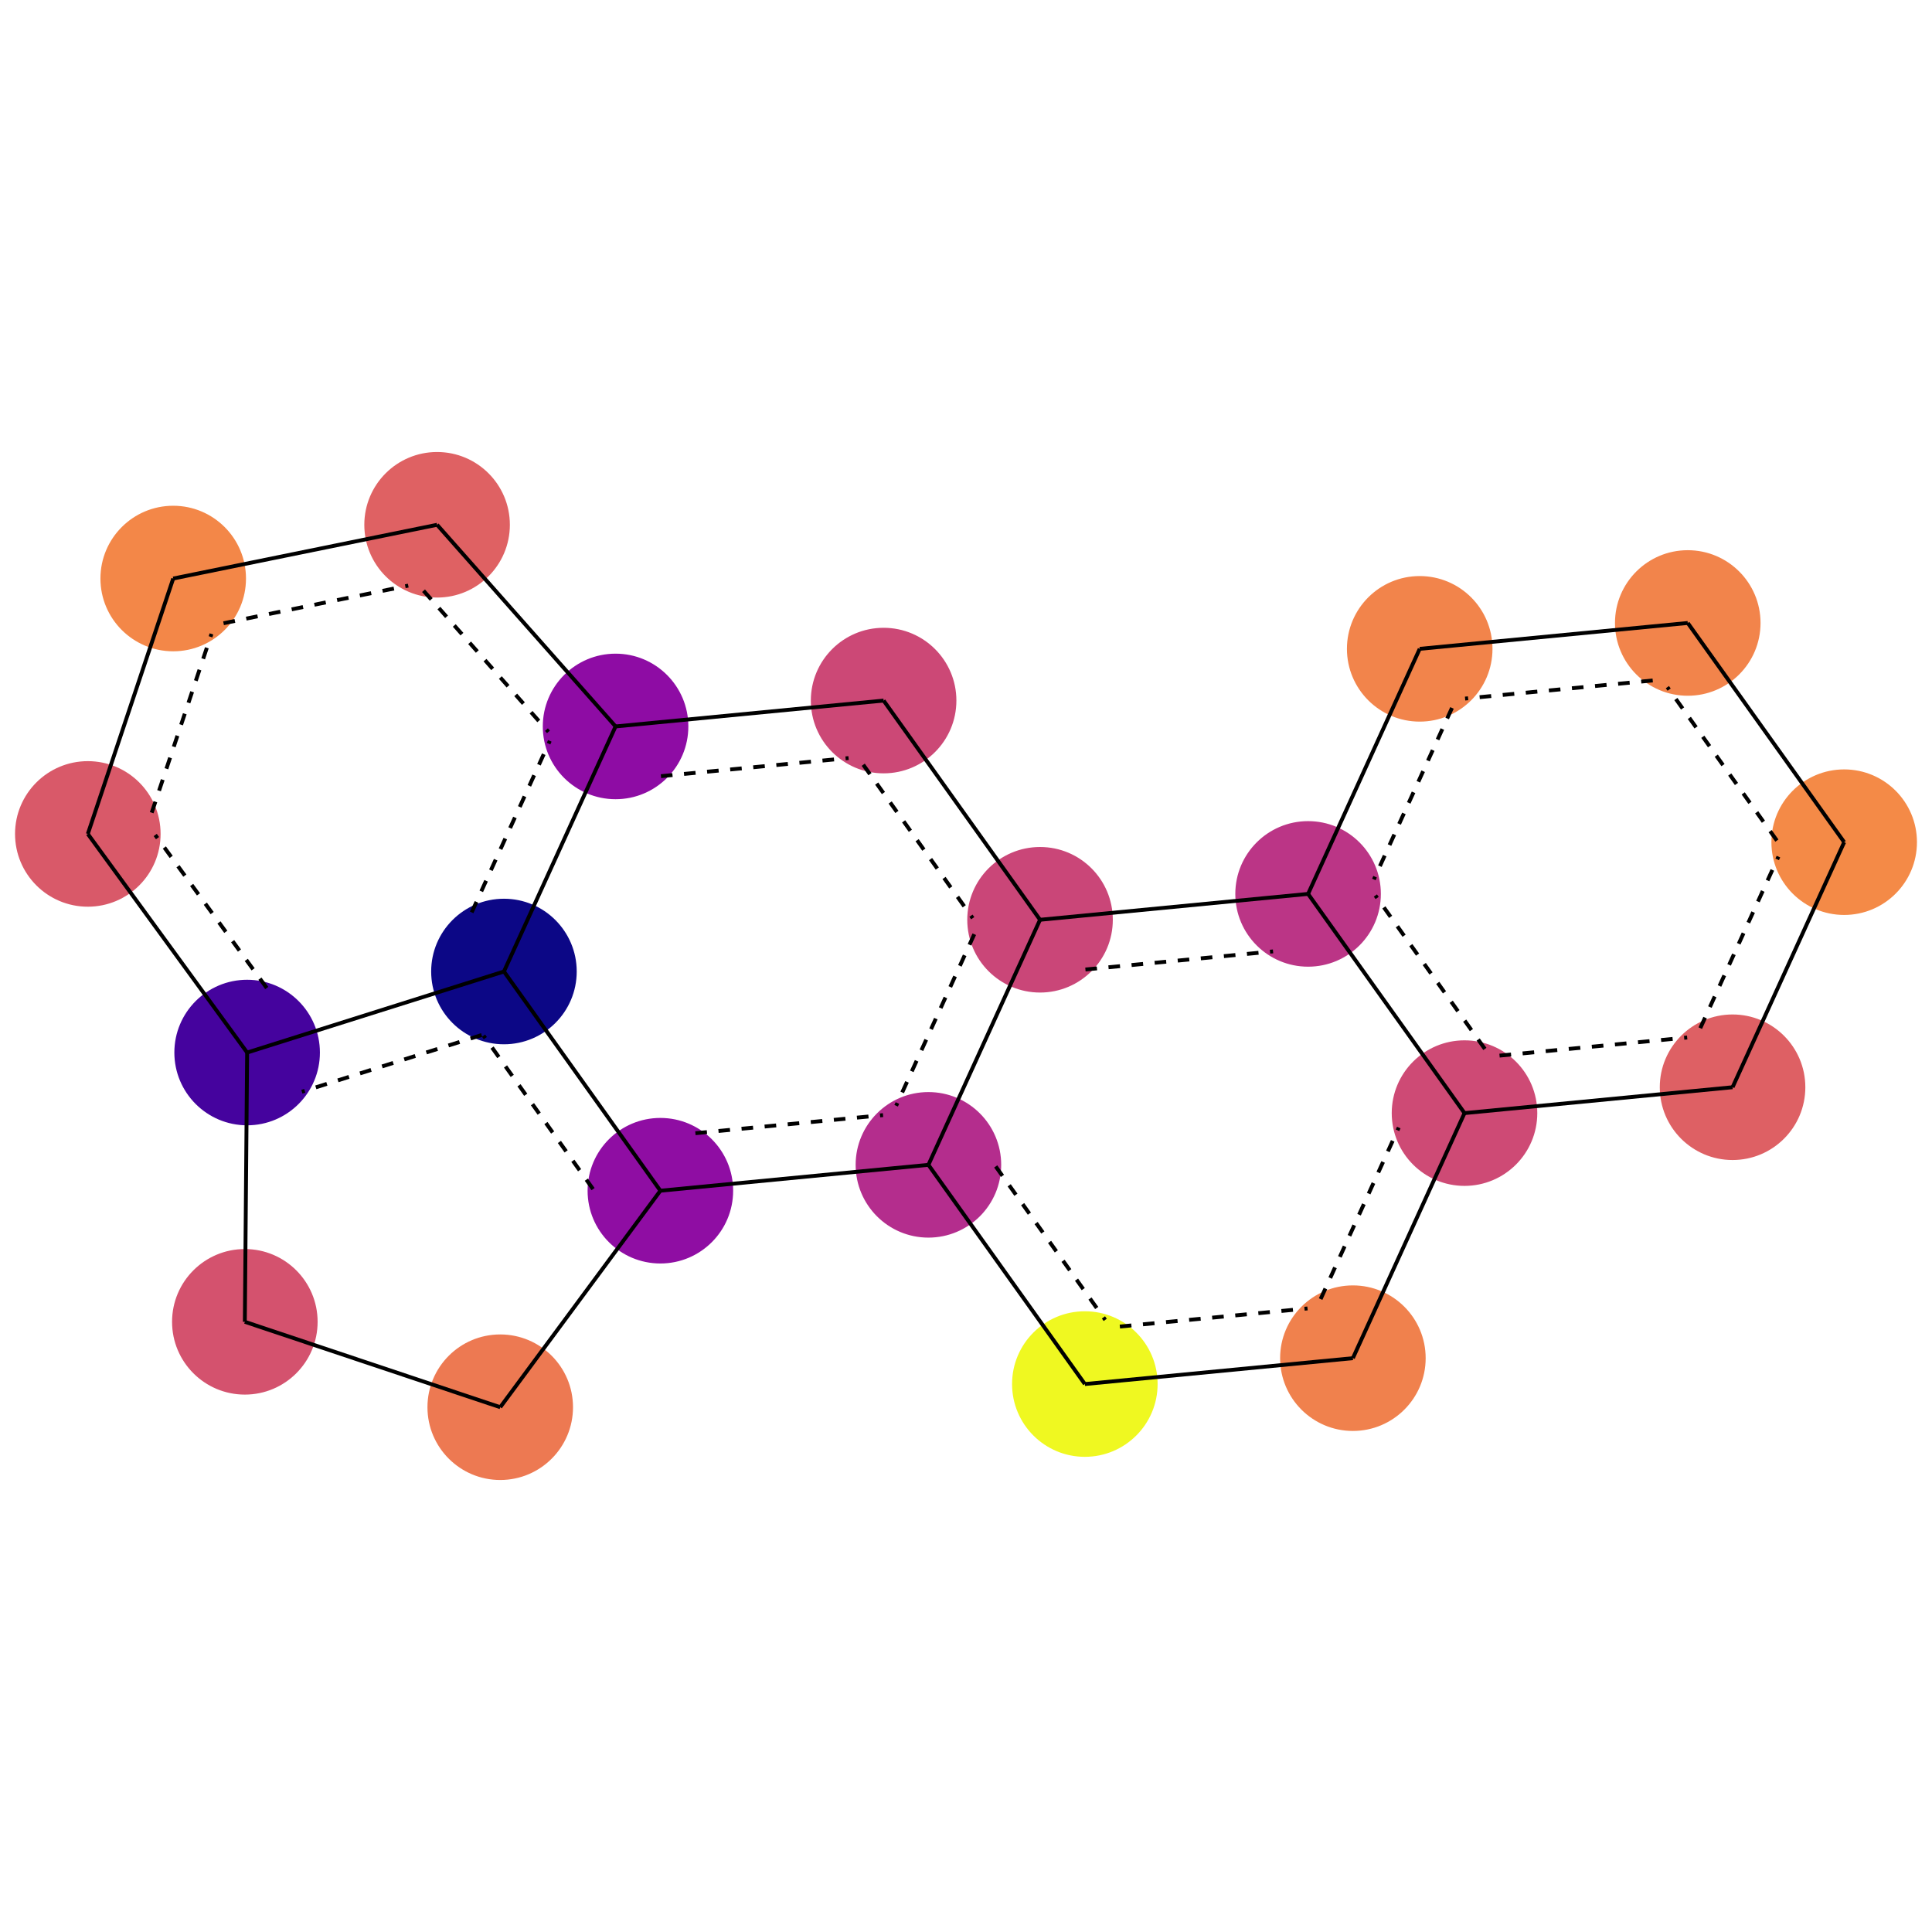 <?xml version='1.0' encoding='iso-8859-1'?>
<svg version='1.1' baseProfile='full'
              xmlns:svg='http://www.w3.org/2000/svg'
                      xmlns:rdkit='http://www.rdkit.org/xml'
                      xmlns:xlink='http://www.w3.org/1999/xlink'
                  xml:space='preserve'
width='1000px' height='1000px' >
<rect style='opacity:1.0;fill:#FFFFFF;stroke:none' width='1000' height='1000' x='0' y='0'> </rect>
<ellipse cx='126.728' cy='684.171' rx='37.169' ry='37.169' style='fill:#D4526E;fill-rule:evenodd;stroke:#D4526E;stroke-width:1px;stroke-linecap:butt;stroke-linejoin:miter;stroke-opacity:1' />
<ellipse cx='258.92' cy='728.372' rx='37.169' ry='37.169' style='fill:#ED7952;fill-rule:evenodd;stroke:#ED7952;stroke-width:1px;stroke-linecap:butt;stroke-linejoin:miter;stroke-opacity:1' />
<ellipse cx='341.806' cy='616.309' rx='37.169' ry='37.169' style='fill:#8F0DA3;fill-rule:evenodd;stroke:#8F0DA3;stroke-width:1px;stroke-linecap:butt;stroke-linejoin:miter;stroke-opacity:1' />
<ellipse cx='260.841' cy='502.85' rx='37.169' ry='37.169' style='fill:#0C0786;fill-rule:evenodd;stroke:#0C0786;stroke-width:1px;stroke-linecap:butt;stroke-linejoin:miter;stroke-opacity:1' />
<ellipse cx='127.916' cy='544.791' rx='37.169' ry='37.169' style='fill:#45039E;fill-rule:evenodd;stroke:#45039E;stroke-width:1px;stroke-linecap:butt;stroke-linejoin:miter;stroke-opacity:1' />
<ellipse cx='45.455' cy='431.637' rx='37.169' ry='37.169' style='fill:#D95969;fill-rule:evenodd;stroke:#D95969;stroke-width:1px;stroke-linecap:butt;stroke-linejoin:miter;stroke-opacity:1' />
<ellipse cx='89.655' cy='299.445' rx='37.169' ry='37.169' style='fill:#F38748;fill-rule:evenodd;stroke:#F38748;stroke-width:1px;stroke-linecap:butt;stroke-linejoin:miter;stroke-opacity:1' />
<ellipse cx='226.236' cy='271.628' rx='37.169' ry='37.169' style='fill:#DF6163;fill-rule:evenodd;stroke:#DF6163;stroke-width:1px;stroke-linecap:butt;stroke-linejoin:miter;stroke-opacity:1' />
<ellipse cx='318.617' cy='376.003' rx='37.169' ry='37.169' style='fill:#8E0CA4;fill-rule:evenodd;stroke:#8E0CA4;stroke-width:1px;stroke-linecap:butt;stroke-linejoin:miter;stroke-opacity:1' />
<ellipse cx='457.358' cy='362.614' rx='37.169' ry='37.169' style='fill:#CC4876;fill-rule:evenodd;stroke:#CC4876;stroke-width:1px;stroke-linecap:butt;stroke-linejoin:miter;stroke-opacity:1' />
<ellipse cx='538.323' cy='476.073' rx='37.169' ry='37.169' style='fill:#CA4678;fill-rule:evenodd;stroke:#CA4678;stroke-width:1px;stroke-linecap:butt;stroke-linejoin:miter;stroke-opacity:1' />
<ellipse cx='480.547' cy='602.921' rx='37.169' ry='37.169' style='fill:#B42D8D;fill-rule:evenodd;stroke:#B42D8D;stroke-width:1px;stroke-linecap:butt;stroke-linejoin:miter;stroke-opacity:1' />
<ellipse cx='561.512' cy='716.38' rx='37.169' ry='37.169' style='fill:#EFF821;fill-rule:evenodd;stroke:#EFF821;stroke-width:1px;stroke-linecap:butt;stroke-linejoin:miter;stroke-opacity:1' />
<ellipse cx='700.253' cy='702.991' rx='37.169' ry='37.169' style='fill:#F0814D;fill-rule:evenodd;stroke:#F0814D;stroke-width:1px;stroke-linecap:butt;stroke-linejoin:miter;stroke-opacity:1' />
<ellipse cx='758.029' cy='576.144' rx='37.169' ry='37.169' style='fill:#CE4A75;fill-rule:evenodd;stroke:#CE4A75;stroke-width:1px;stroke-linecap:butt;stroke-linejoin:miter;stroke-opacity:1' />
<ellipse cx='896.77' cy='562.756' rx='37.169' ry='37.169' style='fill:#DE6064;fill-rule:evenodd;stroke:#DE6064;stroke-width:1px;stroke-linecap:butt;stroke-linejoin:miter;stroke-opacity:1' />
<ellipse cx='954.545' cy='435.909' rx='37.169' ry='37.169' style='fill:#F48A47;fill-rule:evenodd;stroke:#F48A47;stroke-width:1px;stroke-linecap:butt;stroke-linejoin:miter;stroke-opacity:1' />
<ellipse cx='873.581' cy='322.45' rx='37.169' ry='37.169' style='fill:#F2844B;fill-rule:evenodd;stroke:#F2844B;stroke-width:1px;stroke-linecap:butt;stroke-linejoin:miter;stroke-opacity:1' />
<ellipse cx='734.84' cy='335.838' rx='37.169' ry='37.169' style='fill:#F2844B;fill-rule:evenodd;stroke:#F2844B;stroke-width:1px;stroke-linecap:butt;stroke-linejoin:miter;stroke-opacity:1' />
<ellipse cx='677.064' cy='462.685' rx='37.169' ry='37.169' style='fill:#BB3586;fill-rule:evenodd;stroke:#BB3586;stroke-width:1px;stroke-linecap:butt;stroke-linejoin:miter;stroke-opacity:1' />
<path d='M 126.728,684.171 258.92,728.372' style='fill:none;fill-rule:evenodd;stroke:#000000;stroke-width:2px;stroke-linecap:butt;stroke-linejoin:miter;stroke-opacity:1' />
<path d='M 126.728,684.171 127.916,544.791' style='fill:none;fill-rule:evenodd;stroke:#000000;stroke-width:2px;stroke-linecap:butt;stroke-linejoin:miter;stroke-opacity:1' />
<path d='M 258.92,728.372 341.806,616.309' style='fill:none;fill-rule:evenodd;stroke:#000000;stroke-width:2px;stroke-linecap:butt;stroke-linejoin:miter;stroke-opacity:1' />
<path d='M 341.806,616.309 260.841,502.85' style='fill:none;fill-rule:evenodd;stroke:#000000;stroke-width:2px;stroke-linecap:butt;stroke-linejoin:miter;stroke-opacity:1' />
<path d='M 306.97,615.483 250.294,536.062' style='fill:none;fill-rule:evenodd;stroke:#000000;stroke-width:2px;stroke-linecap:butt;stroke-linejoin:miter;stroke-opacity:1;stroke-dasharray:6,6' />
<path d='M 341.806,616.309 480.547,602.921' style='fill:none;fill-rule:evenodd;stroke:#000000;stroke-width:2px;stroke-linecap:butt;stroke-linejoin:miter;stroke-opacity:1' />
<path d='M 359.94,586.552 457.058,577.181' style='fill:none;fill-rule:evenodd;stroke:#000000;stroke-width:2px;stroke-linecap:butt;stroke-linejoin:miter;stroke-opacity:1;stroke-dasharray:6,6' />
<path d='M 260.841,502.85 127.916,544.791' style='fill:none;fill-rule:evenodd;stroke:#000000;stroke-width:2px;stroke-linecap:butt;stroke-linejoin:miter;stroke-opacity:1' />
<path d='M 249.291,535.726 156.243,565.085' style='fill:none;fill-rule:evenodd;stroke:#000000;stroke-width:2px;stroke-linecap:butt;stroke-linejoin:miter;stroke-opacity:1;stroke-dasharray:6,6' />
<path d='M 260.841,502.85 318.617,376.003' style='fill:none;fill-rule:evenodd;stroke:#000000;stroke-width:2px;stroke-linecap:butt;stroke-linejoin:miter;stroke-opacity:1' />
<path d='M 244.138,472.268 284.581,383.474' style='fill:none;fill-rule:evenodd;stroke:#000000;stroke-width:2px;stroke-linecap:butt;stroke-linejoin:miter;stroke-opacity:1;stroke-dasharray:6,6' />
<path d='M 127.916,544.791 45.455,431.637' style='fill:none;fill-rule:evenodd;stroke:#000000;stroke-width:2px;stroke-linecap:butt;stroke-linejoin:miter;stroke-opacity:1' />
<path d='M 138.076,511.4 80.353,432.192' style='fill:none;fill-rule:evenodd;stroke:#000000;stroke-width:2px;stroke-linecap:butt;stroke-linejoin:miter;stroke-opacity:1;stroke-dasharray:6,6' />
<path d='M 45.455,431.637 89.655,299.445' style='fill:none;fill-rule:evenodd;stroke:#000000;stroke-width:2px;stroke-linecap:butt;stroke-linejoin:miter;stroke-opacity:1' />
<path d='M 78.523,420.648 109.463,328.114' style='fill:none;fill-rule:evenodd;stroke:#000000;stroke-width:2px;stroke-linecap:butt;stroke-linejoin:miter;stroke-opacity:1;stroke-dasharray:6,6' />
<path d='M 89.655,299.445 226.236,271.628' style='fill:none;fill-rule:evenodd;stroke:#000000;stroke-width:2px;stroke-linecap:butt;stroke-linejoin:miter;stroke-opacity:1' />
<path d='M 115.705,322.589 211.312,303.117' style='fill:none;fill-rule:evenodd;stroke:#000000;stroke-width:2px;stroke-linecap:butt;stroke-linejoin:miter;stroke-opacity:1;stroke-dasharray:6,6' />
<path d='M 226.236,271.628 318.617,376.003' style='fill:none;fill-rule:evenodd;stroke:#000000;stroke-width:2px;stroke-linecap:butt;stroke-linejoin:miter;stroke-opacity:1' />
<path d='M 219.218,305.761 283.885,378.823' style='fill:none;fill-rule:evenodd;stroke:#000000;stroke-width:2px;stroke-linecap:butt;stroke-linejoin:miter;stroke-opacity:1;stroke-dasharray:6,6' />
<path d='M 318.617,376.003 457.358,362.614' style='fill:none;fill-rule:evenodd;stroke:#000000;stroke-width:2px;stroke-linecap:butt;stroke-linejoin:miter;stroke-opacity:1' />
<path d='M 342.106,401.743 439.225,392.371' style='fill:none;fill-rule:evenodd;stroke:#000000;stroke-width:2px;stroke-linecap:butt;stroke-linejoin:miter;stroke-opacity:1;stroke-dasharray:6,6' />
<path d='M 457.358,362.614 538.323,476.073' style='fill:none;fill-rule:evenodd;stroke:#000000;stroke-width:2px;stroke-linecap:butt;stroke-linejoin:miter;stroke-opacity:1' />
<path d='M 446.811,395.826 503.486,475.248' style='fill:none;fill-rule:evenodd;stroke:#000000;stroke-width:2px;stroke-linecap:butt;stroke-linejoin:miter;stroke-opacity:1;stroke-dasharray:6,6' />
<path d='M 538.323,476.073 480.547,602.921' style='fill:none;fill-rule:evenodd;stroke:#000000;stroke-width:2px;stroke-linecap:butt;stroke-linejoin:miter;stroke-opacity:1' />
<path d='M 504.287,483.545 463.844,572.338' style='fill:none;fill-rule:evenodd;stroke:#000000;stroke-width:2px;stroke-linecap:butt;stroke-linejoin:miter;stroke-opacity:1;stroke-dasharray:6,6' />
<path d='M 538.323,476.073 677.064,462.685' style='fill:none;fill-rule:evenodd;stroke:#000000;stroke-width:2px;stroke-linecap:butt;stroke-linejoin:miter;stroke-opacity:1' />
<path d='M 561.812,501.813 658.93,492.442' style='fill:none;fill-rule:evenodd;stroke:#000000;stroke-width:2px;stroke-linecap:butt;stroke-linejoin:miter;stroke-opacity:1;stroke-dasharray:6,6' />
<path d='M 480.547,602.921 561.512,716.38' style='fill:none;fill-rule:evenodd;stroke:#000000;stroke-width:2px;stroke-linecap:butt;stroke-linejoin:miter;stroke-opacity:1' />
<path d='M 515.384,603.746 572.059,683.168' style='fill:none;fill-rule:evenodd;stroke:#000000;stroke-width:2px;stroke-linecap:butt;stroke-linejoin:miter;stroke-opacity:1;stroke-dasharray:6,6' />
<path d='M 561.512,716.38 700.253,702.991' style='fill:none;fill-rule:evenodd;stroke:#000000;stroke-width:2px;stroke-linecap:butt;stroke-linejoin:miter;stroke-opacity:1' />
<path d='M 579.645,686.623 676.764,677.251' style='fill:none;fill-rule:evenodd;stroke:#000000;stroke-width:2px;stroke-linecap:butt;stroke-linejoin:miter;stroke-opacity:1;stroke-dasharray:6,6' />
<path d='M 700.253,702.991 758.029,576.144' style='fill:none;fill-rule:evenodd;stroke:#000000;stroke-width:2px;stroke-linecap:butt;stroke-linejoin:miter;stroke-opacity:1' />
<path d='M 683.55,672.409 723.993,583.616' style='fill:none;fill-rule:evenodd;stroke:#000000;stroke-width:2px;stroke-linecap:butt;stroke-linejoin:miter;stroke-opacity:1;stroke-dasharray:6,6' />
<path d='M 758.029,576.144 896.77,562.756' style='fill:none;fill-rule:evenodd;stroke:#000000;stroke-width:2px;stroke-linecap:butt;stroke-linejoin:miter;stroke-opacity:1' />
<path d='M 776.162,546.388 873.281,537.016' style='fill:none;fill-rule:evenodd;stroke:#000000;stroke-width:2px;stroke-linecap:butt;stroke-linejoin:miter;stroke-opacity:1;stroke-dasharray:6,6' />
<path d='M 758.029,576.144 677.064,462.685' style='fill:none;fill-rule:evenodd;stroke:#000000;stroke-width:2px;stroke-linecap:butt;stroke-linejoin:miter;stroke-opacity:1' />
<path d='M 768.576,542.932 711.9,463.511' style='fill:none;fill-rule:evenodd;stroke:#000000;stroke-width:2px;stroke-linecap:butt;stroke-linejoin:miter;stroke-opacity:1;stroke-dasharray:6,6' />
<path d='M 896.77,562.756 954.545,435.909' style='fill:none;fill-rule:evenodd;stroke:#000000;stroke-width:2px;stroke-linecap:butt;stroke-linejoin:miter;stroke-opacity:1' />
<path d='M 880.066,532.174 920.51,443.381' style='fill:none;fill-rule:evenodd;stroke:#000000;stroke-width:2px;stroke-linecap:butt;stroke-linejoin:miter;stroke-opacity:1;stroke-dasharray:6,6' />
<path d='M 954.545,435.909 873.581,322.45' style='fill:none;fill-rule:evenodd;stroke:#000000;stroke-width:2px;stroke-linecap:butt;stroke-linejoin:miter;stroke-opacity:1' />
<path d='M 919.709,435.083 863.033,355.662' style='fill:none;fill-rule:evenodd;stroke:#000000;stroke-width:2px;stroke-linecap:butt;stroke-linejoin:miter;stroke-opacity:1;stroke-dasharray:6,6' />
<path d='M 873.581,322.45 734.84,335.838' style='fill:none;fill-rule:evenodd;stroke:#000000;stroke-width:2px;stroke-linecap:butt;stroke-linejoin:miter;stroke-opacity:1' />
<path d='M 855.447,352.206 758.328,361.578' style='fill:none;fill-rule:evenodd;stroke:#000000;stroke-width:2px;stroke-linecap:butt;stroke-linejoin:miter;stroke-opacity:1;stroke-dasharray:6,6' />
<path d='M 734.84,335.838 677.064,462.685' style='fill:none;fill-rule:evenodd;stroke:#000000;stroke-width:2px;stroke-linecap:butt;stroke-linejoin:miter;stroke-opacity:1' />
<path d='M 751.543,366.42 711.1,455.213' style='fill:none;fill-rule:evenodd;stroke:#000000;stroke-width:2px;stroke-linecap:butt;stroke-linejoin:miter;stroke-opacity:1;stroke-dasharray:6,6' />
</svg>
